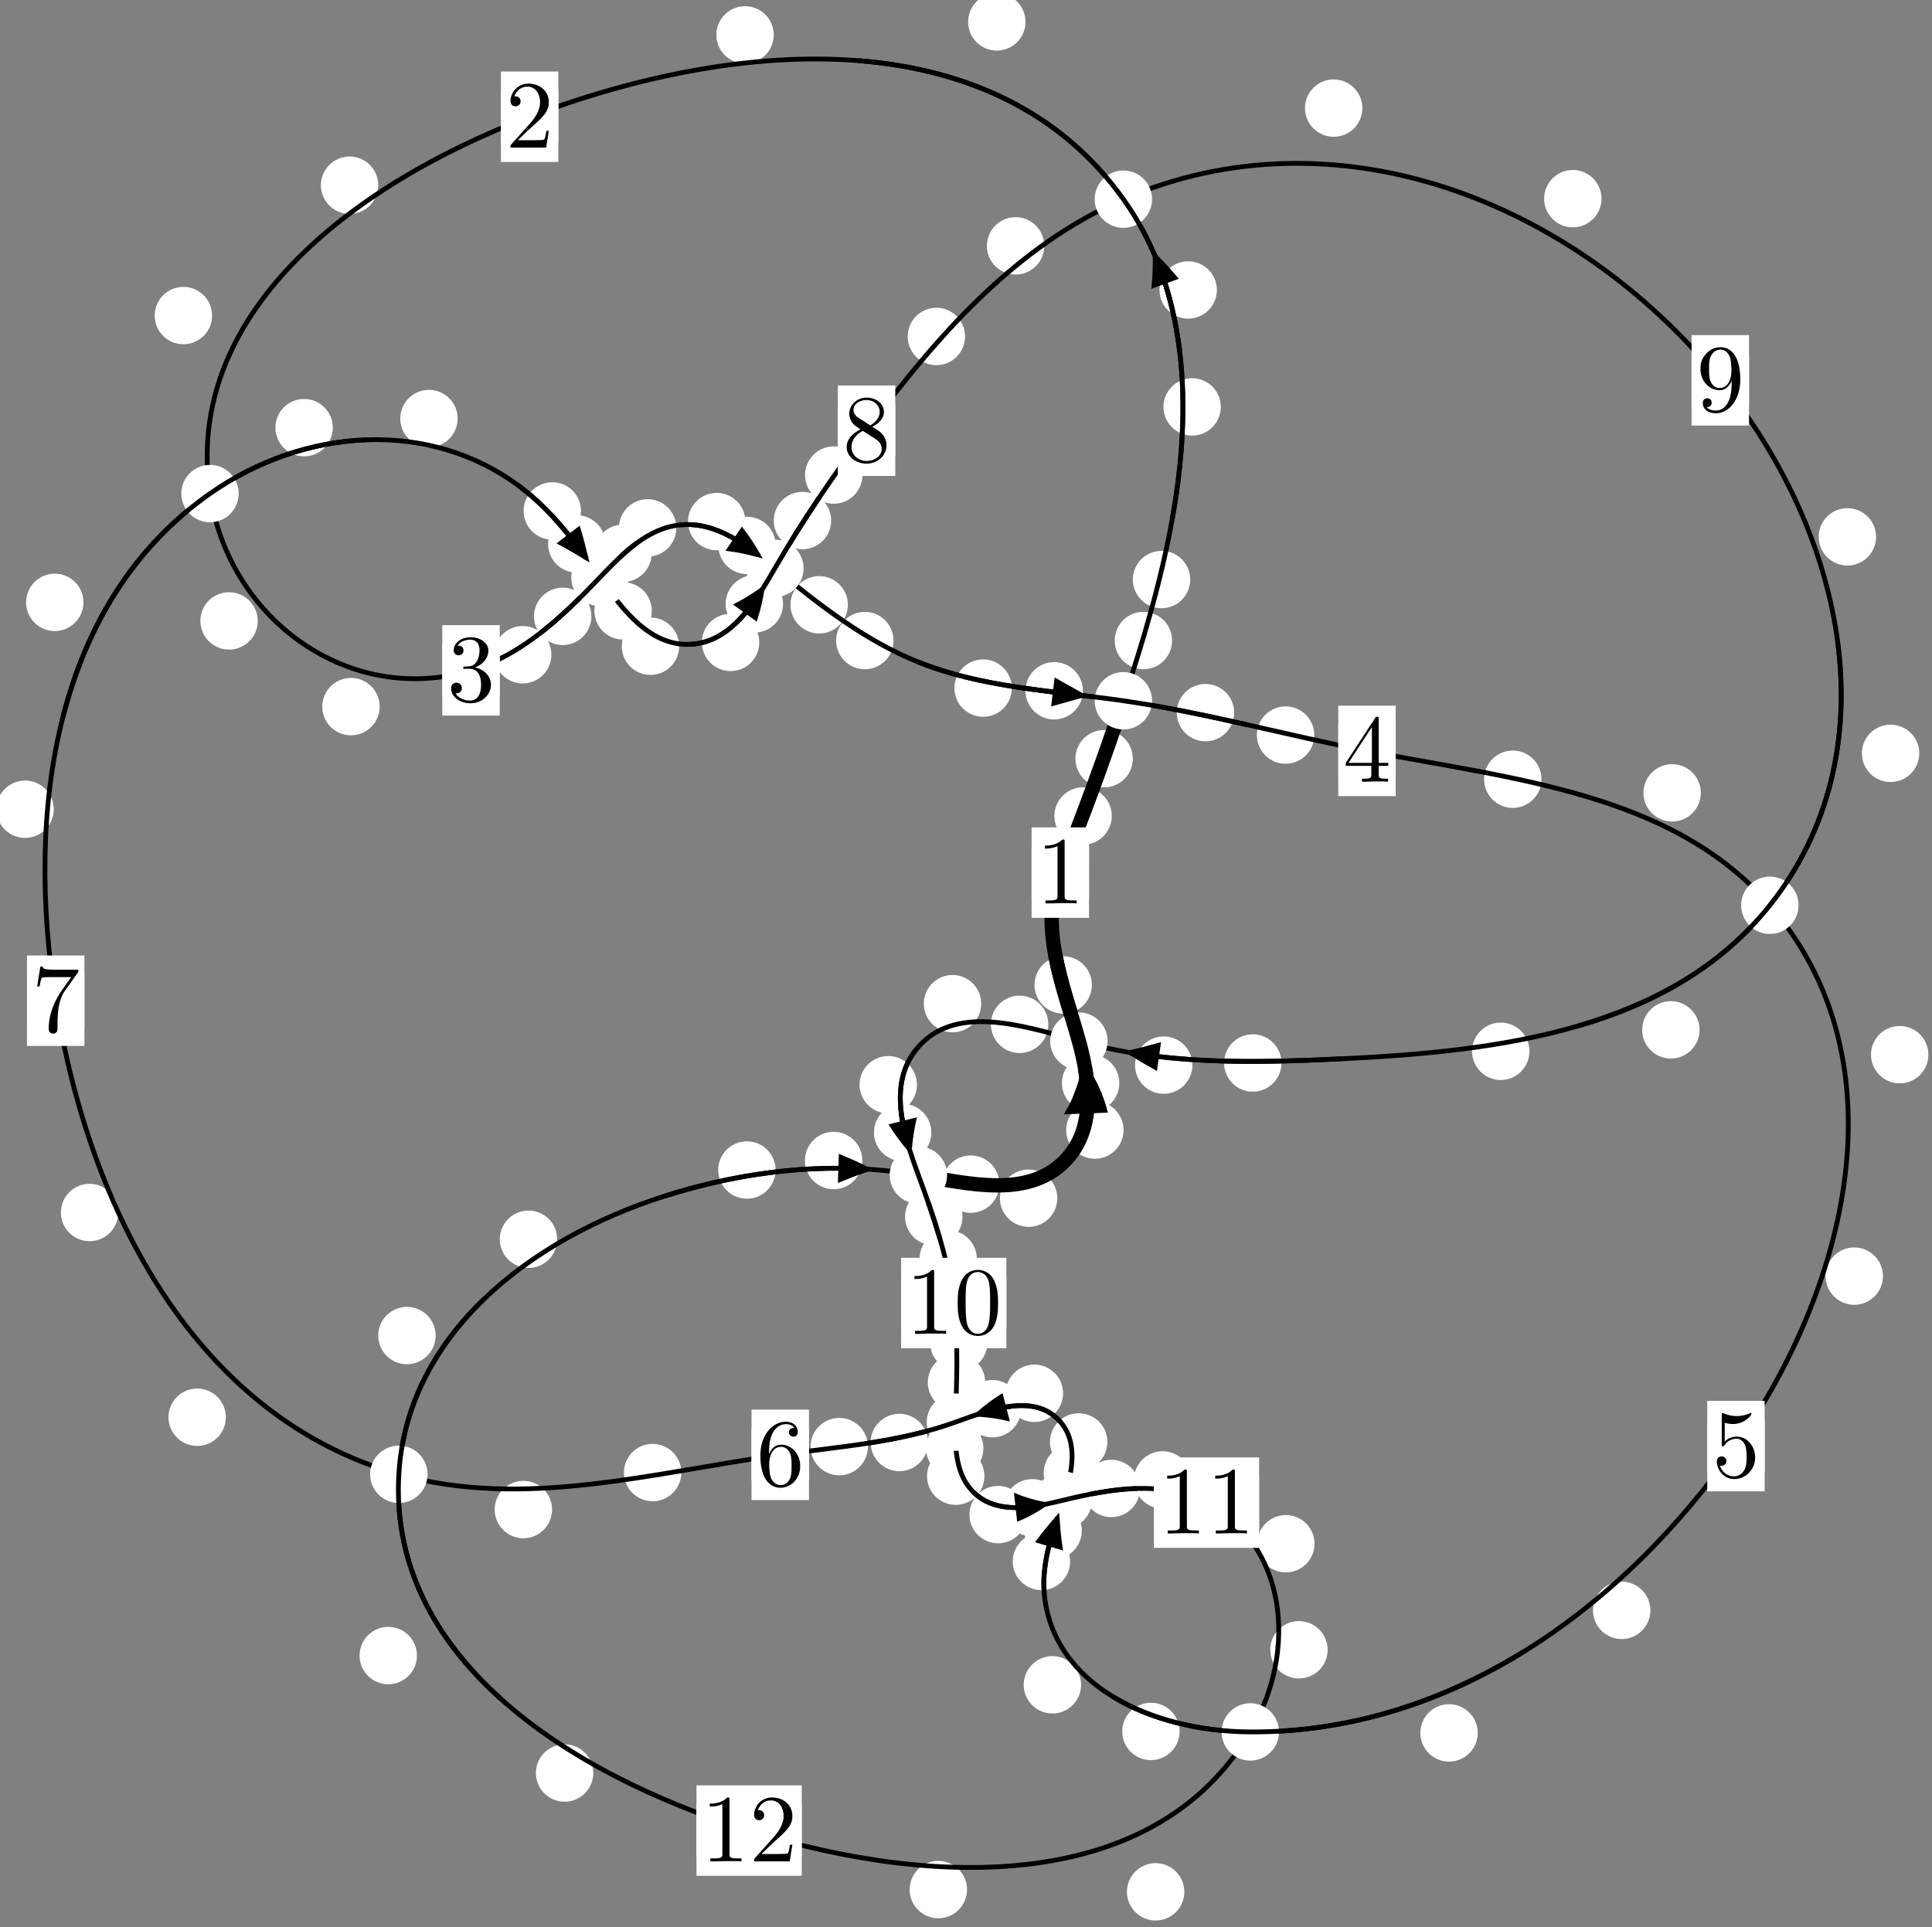 <?xml version="1.0"?>
<!-- Created by MetaPost 1.999 on 2021.07.06:0005 -->
<svg version="1.1" xmlns="http://www.w3.org/2000/svg" xmlns:xlink="http://www.w3.org/1999/xlink" width="201.218" height="200.768" viewBox="0 0 201.218 200.768">
<rect x="0" y="0" width="201.218" height="200.768" fill="#808080" stroke="none"/>
<!-- Original BoundingBox: -117.375412 -127.059372 83.842163 73.708282 -->
  <defs>
    <g transform="scale(0.01,0.01)" id="GLYPHcmr10_48">
      <path style="fill-rule: evenodd;" d="M460 -320C460 -400,455 -480,420 -554C374 -650,292 -666,250 -666C190 -666,117 -640,76 -547C44 -478,39 -400,39 -320C39 -245,43 -155,84 -79C127 2,200 22,249 22C303 22,379 1,423 -94C455 -163,460 -241,460 -320M249 -0C210 -0,151 -25,133 -121C122 -181,122 -273,122 -332C122 -396,122 -462,130 -516C149 -635,224 -644,249 -644C282 -644,348 -626,367 -527C377 -471,377 -395,377 -332C377 -257,377 -189,366 -125C351 -30,294 -0,249 -0"></path>
    </g>
    <g transform="scale(0.01,0.01)" id="GLYPHcmr10_49">
      <path style="fill-rule: evenodd;" d="M294 -640C294 -664,294 -666,271 -666C209 -602,121 -602,89 -602L89 -571C109 -571,168 -571,220 -597L220 -79C220 -43,217 -31,127 -31L95 -31L95 -0L257 -0L130 -3L217 -3L257 -3L297 -3L384 -3L419 -0L419 -31L387 -31C297 -31,294 -42,294 -79"></path>
    </g>
    <g transform="scale(0.01,0.01)" id="GLYPHcmr10_50">
      <path style="fill-rule: evenodd;" d="M127 -77L233 -180C389 -318,449 -372,449 -472C449 -586,359 -666,237 -666C124 -666,50 -574,50 -485C50 -429,100 -429,103 -429C120 -429,155 -441,155 -482C155 -508,137 -534,102 -534C94 -534,92 -534,89 -533C112 -598,166 -635,224 -635C315 -635,358 -554,358 -472C358 -392,308 -313,253 -251L61 -37C50 -26,50 -24,50 -0L421 -0L449 -174L424 -174C419 -144,412 -100,402 -85C395 -77,329 -77,307 -77"></path>
    </g>
    <g transform="scale(0.01,0.01)" id="GLYPHcmr10_51">
      <path style="fill-rule: evenodd;" d="M290 -352C372 -379,430 -449,430 -528C430 -610,342 -666,246 -666C145 -666,69 -606,69 -530C69 -497,91 -478,120 -478C151 -478,171 -500,171 -529C171 -579,124 -579,109 -579C140 -628,206 -641,242 -641C283 -641,338 -619,338 -529C338 -517,336 -459,310 -415C280 -367,246 -364,221 -363C213 -362,189 -360,182 -360C174 -359,167 -358,167 -348C167 -337,174 -337,191 -337L235 -337C317 -337,354 -269,354 -171C354 -35,285 -6,241 -6C198 -6,123 -23,88 -82C123 -77,154 -99,154 -137C154 -173,127 -193,98 -193C74 -193,42 -179,42 -135C42 -44,135 22,244 22C366 22,457 -69,457 -171C457 -253,394 -331,290 -352"></path>
    </g>
    <g transform="scale(0.01,0.01)" id="GLYPHcmr10_52">
      <path style="fill-rule: evenodd;" d="M294 -165L294 -78C294 -42,292 -31,218 -31L197 -31L197 -0L332 -0L238 -3L290 -3L332 -3L374 -3L427 -3L468 -0L468 -31L447 -31C373 -31,371 -42,371 -78L371 -165L471 -165L471 -196L371 -196L371 -651C371 -671,371 -677,355 -677C346 -677,343 -677,335 -665L28 -196L28 -165M300 -196L56 -196L300 -569"></path>
    </g>
    <g transform="scale(0.01,0.01)" id="GLYPHcmr10_53">
      <path style="fill-rule: evenodd;" d="M449 -201C449 -320,367 -420,259 -420C211 -420,168 -404,132 -369L132 -564C152 -558,185 -551,217 -551C340 -551,410 -642,410 -655C410 -661,407 -666,400 -666C399 -666,397 -666,392 -663C372 -654,323 -634,256 -634C216 -634,170 -641,123 -662C115 -665,113 -665,111 -665C101 -665,101 -657,101 -641L101 -345C101 -327,101 -319,115 -319C122 -319,124 -322,128 -328C139 -344,176 -398,257 -398C309 -398,334 -352,342 -334C358 -297,360 -258,360 -208C360 -173,360 -113,336 -71C312 -32,275 -6,229 -6C156 -6,99 -59,82 -118C85 -117,88 -116,99 -116C132 -116,149 -141,149 -165C149 -189,132 -214,99 -214C85 -214,50 -207,50 -161C50 -75,119 22,231 22C347 22,449 -74,449 -201"></path>
    </g>
    <g transform="scale(0.01,0.01)" id="GLYPHcmr10_54">
      <path style="fill-rule: evenodd;" d="M132 -328L132 -352C132 -605,256 -641,307 -641C331 -641,373 -635,395 -601C380 -601,340 -601,340 -556C340 -525,364 -510,386 -510C402 -510,432 -519,432 -558C432 -618,388 -666,305 -666C177 -666,42 -537,42 -316C42 -49,158 22,251 22C362 22,457 -72,457 -204C457 -331,368 -427,257 -427C189 -427,152 -376,132 -328M251 -6C188 -6,158 -66,152 -81C134 -128,134 -208,134 -226C134 -304,166 -404,256 -404C272 -404,318 -404,349 -342C367 -305,367 -254,367 -205C367 -157,367 -107,350 -71C320 -11,274 -6,251 -6"></path>
    </g>
    <g transform="scale(0.01,0.01)" id="GLYPHcmr10_55">
      <path style="fill-rule: evenodd;" d="M476 -609C485 -621,485 -623,485 -644L242 -644C120 -644,118 -657,114 -676L89 -676L56 -470L81 -470C84 -486,93 -549,106 -561C113 -567,191 -567,204 -567L411 -567C400 -551,321 -442,299 -409C209 -274,176 -135,176 -33C176 -23,176 22,222 22C268 22,268 -23,268 -33L268 -84C268 -139,271 -194,279 -248C283 -271,297 -357,341 -419"></path>
    </g>
    <g transform="scale(0.01,0.01)" id="GLYPHcmr10_56">
      <path style="fill-rule: evenodd;" d="M163 -457C117 -487,113 -521,113 -538C113 -599,178 -641,249 -641C322 -641,386 -589,386 -517C386 -460,347 -412,287 -377M309 -362C381 -399,430 -451,430 -517C430 -609,341 -666,250 -666C150 -666,69 -592,69 -499C69 -481,71 -436,113 -389C124 -377,161 -352,186 -335C128 -306,42 -250,42 -151C42 -45,144 22,249 22C362 22,457 -61,457 -168C457 -204,446 -249,408 -291C389 -312,373 -322,309 -362M209 -320L332 -242C360 -223,407 -193,407 -132C407 -58,332 -6,250 -6C164 -6,92 -68,92 -151C92 -209,124 -273,209 -320"></path>
    </g>
    <g transform="scale(0.01,0.01)" id="GLYPHcmr10_57">
      <path style="fill-rule: evenodd;" d="M367 -318L367 -286C367 -52,263 -6,205 -6C188 -6,134 -8,107 -42C151 -42,159 -71,159 -88C159 -119,135 -134,113 -134C97 -134,67 -125,67 -86C67 -19,121 22,206 22C335 22,457 -114,457 -329C457 -598,342 -666,253 -666C198 -666,149 -648,106 -603C65 -558,42 -516,42 -441C42 -316,130 -218,242 -218C303 -218,344 -260,367 -318M243 -241C227 -241,181 -241,150 -304C132 -341,132 -391,132 -440C132 -494,132 -541,153 -578C180 -628,218 -641,253 -641C299 -641,332 -607,349 -562C361 -530,365 -467,365 -421C365 -338,331 -241,243 -241"></path>
    </g>
  </defs>
  <path d="M115.793 85.001C115.793 84.208,115.478 83.448,114.918 82.887C114.357 82.327,113.597 82.012,112.805 82.012C112.012 82.012,111.252 82.327,110.691 82.887C110.131 83.448,109.816 84.208,109.816 85.001C109.816 85.793,110.131 86.554,110.691 87.114C111.252 87.675,112.012 87.99,112.805 87.99C113.597 87.99,114.357 87.675,114.918 87.114C115.478 86.554,115.793 85.793,115.793 85.001Z" style="fill: rgb(100%,100%,100%);stroke: none;"></path>
  <path d="M113.42 90.898C113.42 90.105,113.106 89.345,112.545 88.784C111.985 88.224,111.224 87.909,110.432 87.909C109.639 87.909,108.879 88.224,108.318 88.784C107.758 89.345,107.443 90.105,107.443 90.898C107.443 91.69,107.758 92.451,108.318 93.011C108.879 93.572,109.639 93.887,110.432 93.887C111.224 93.887,111.985 93.572,112.545 93.011C113.106 92.451,113.42 91.69,113.42 90.898Z" style="fill: rgb(100%,100%,100%);stroke: none;"></path>
  <path d="M122.075 66.725C122.075 65.932,121.76 65.172,121.199 64.611C120.639 64.051,119.878 63.736,119.086 63.736C118.293 63.736,117.533 64.051,116.972 64.611C116.412 65.172,116.097 65.932,116.097 66.725C116.097 67.517,116.412 68.278,116.972 68.838C117.533 69.398,118.293 69.713,119.086 69.713C119.878 69.713,120.639 69.398,121.199 68.838C121.76 68.278,122.075 67.517,122.075 66.725Z" style="fill: rgb(100%,100%,100%);stroke: none;"></path>
  <path d="M117.984 79.032C117.984 78.239,117.669 77.479,117.108 76.919C116.548 76.358,115.788 76.043,114.995 76.043C114.202 76.043,113.442 76.358,112.882 76.919C112.321 77.479,112.006 78.239,112.006 79.032C112.006 79.825,112.321 80.585,112.882 81.145C113.442 81.706,114.202 82.021,114.995 82.021C115.788 82.021,116.548 81.706,117.108 81.145C117.669 80.585,117.984 79.825,117.984 79.032Z" style="fill: rgb(100%,100%,100%);stroke: none;"></path>
  <path d="M127.149 42.387C127.149 41.595,126.834 40.834,126.274 40.274C125.713 39.713,124.953 39.399,124.16 39.399C123.368 39.399,122.608 39.713,122.047 40.274C121.487 40.834,121.172 41.595,121.172 42.387C121.172 43.18,121.487 43.94,122.047 44.501C122.608 45.061,123.368 45.376,124.16 45.376C124.953 45.376,125.713 45.061,126.274 44.501C126.834 43.94,127.149 43.18,127.149 42.387Z" style="fill: rgb(100%,100%,100%);stroke: none;"></path>
  <path d="M123.961 60.374C123.961 59.581,123.646 58.821,123.086 58.261C122.525 57.7,121.765 57.385,120.972 57.385C120.18 57.385,119.419 57.7,118.859 58.261C118.298 58.821,117.984 59.581,117.984 60.374C117.984 61.167,118.298 61.927,118.859 62.487C119.419 63.048,120.18 63.363,120.972 63.363C121.765 63.363,122.525 63.048,123.086 62.487C123.646 61.927,123.961 61.167,123.961 60.374Z" style="fill: rgb(100%,100%,100%);stroke: none;"></path>
  <path d="M106.807 2.28C106.807 1.488,106.492 0.728,105.931 0.167C105.371 -0.393,104.611 -0.708,103.818 -0.708C103.025 -0.708,102.265 -0.393,101.705 0.167C101.144 0.728,100.829 1.488,100.829 2.28C100.829 3.073,101.144 3.833,101.705 4.394C102.265 4.954,103.025 5.269,103.818 5.269C104.611 5.269,105.371 4.954,105.931 4.394C106.492 3.833,106.807 3.073,106.807 2.28Z" style="fill: rgb(100%,100%,100%);stroke: none;"></path>
  <path d="M126.738 30.206C126.738 29.413,126.423 28.653,125.863 28.092C125.302 27.532,124.542 27.217,123.749 27.217C122.957 27.217,122.197 27.532,121.636 28.092C121.076 28.653,120.761 29.413,120.761 30.206C120.761 30.998,121.076 31.758,121.636 32.319C122.197 32.879,122.957 33.194,123.749 33.194C124.542 33.194,125.302 32.879,125.863 32.319C126.423 31.758,126.738 30.998,126.738 30.206Z" style="fill: rgb(100%,100%,100%);stroke: none;"></path>
  <path d="M39.396 19.294C39.396 18.501,39.081 17.741,38.52 17.18C37.96 16.62,37.2 16.305,36.407 16.305C35.614 16.305,34.854 16.62,34.294 17.18C33.733 17.741,33.418 18.501,33.418 19.294C33.418 20.086,33.733 20.846,34.294 21.407C34.854 21.967,35.614 22.282,36.407 22.282C37.2 22.282,37.96 21.967,38.52 21.407C39.081 20.846,39.396 20.086,39.396 19.294Z" style="fill: rgb(100%,100%,100%);stroke: none;"></path>
  <path d="M80.585 3.632C80.585 2.839,80.27 2.079,79.71 1.519C79.149 0.958,78.389 0.643,77.596 0.643C76.804 0.643,76.043 0.958,75.483 1.519C74.922 2.079,74.608 2.839,74.608 3.632C74.608 4.425,74.922 5.185,75.483 5.745C76.043 6.306,76.804 6.621,77.596 6.621C78.389 6.621,79.149 6.306,79.71 5.745C80.27 5.185,80.585 4.425,80.585 3.632Z" style="fill: rgb(100%,100%,100%);stroke: none;"></path>
  <path d="M26.844 64.681C26.844 63.888,26.529 63.128,25.968 62.568C25.408 62.007,24.648 61.692,23.855 61.692C23.062 61.692,22.302 62.007,21.742 62.568C21.181 63.128,20.866 63.888,20.866 64.681C20.866 65.474,21.181 66.234,21.742 66.794C22.302 67.355,23.062 67.67,23.855 67.67C24.648 67.67,25.408 67.355,25.968 66.794C26.529 66.234,26.844 65.474,26.844 64.681Z" style="fill: rgb(100%,100%,100%);stroke: none;"></path>
  <path d="M22.088 32.872C22.088 32.08,21.773 31.319,21.213 30.759C20.652 30.198,19.892 29.884,19.1 29.884C18.307 29.884,17.547 30.198,16.986 30.759C16.426 31.319,16.111 32.08,16.111 32.872C16.111 33.665,16.426 34.425,16.986 34.986C17.547 35.546,18.307 35.861,19.1 35.861C19.892 35.861,20.652 35.546,21.213 34.986C21.773 34.425,22.088 33.665,22.088 32.872Z" style="fill: rgb(100%,100%,100%);stroke: none;"></path>
  <path d="M57.427 68.205C57.427 67.412,57.112 66.652,56.552 66.092C55.991 65.531,55.231 65.216,54.438 65.216C53.646 65.216,52.885 65.531,52.325 66.092C51.765 66.652,51.45 67.412,51.45 68.205C51.45 68.998,51.765 69.758,52.325 70.318C52.885 70.879,53.646 71.194,54.438 71.194C55.231 71.194,55.991 70.879,56.552 70.318C57.112 69.758,57.427 68.998,57.427 68.205Z" style="fill: rgb(100%,100%,100%);stroke: none;"></path>
  <path d="M39.542 73.609C39.542 72.816,39.227 72.056,38.667 71.496C38.106 70.935,37.346 70.62,36.553 70.62C35.761 70.62,35 70.935,34.44 71.496C33.879 72.056,33.565 72.816,33.565 73.609C33.565 74.402,33.879 75.162,34.44 75.722C35 76.283,35.761 76.598,36.553 76.598C37.346 76.598,38.106 76.283,38.667 75.722C39.227 75.162,39.542 74.402,39.542 73.609Z" style="fill: rgb(100%,100%,100%);stroke: none;"></path>
  <path d="M67.872 57.637C67.872 56.844,67.557 56.084,66.997 55.523C66.436 54.963,65.676 54.648,64.883 54.648C64.091 54.648,63.331 54.963,62.77 55.523C62.21 56.084,61.895 56.844,61.895 57.637C61.895 58.429,62.21 59.19,62.77 59.75C63.331 60.311,64.091 60.625,64.883 60.625C65.676 60.625,66.436 60.311,66.997 59.75C67.557 59.19,67.872 58.429,67.872 57.637Z" style="fill: rgb(100%,100%,100%);stroke: none;"></path>
  <path d="M61.594 64.206C61.594 63.413,61.279 62.653,60.718 62.092C60.158 61.532,59.398 61.217,58.605 61.217C57.812 61.217,57.052 61.532,56.492 62.092C55.931 62.653,55.616 63.413,55.616 64.206C55.616 64.998,55.931 65.758,56.492 66.319C57.052 66.879,57.812 67.194,58.605 67.194C59.398 67.194,60.158 66.879,60.718 66.319C61.279 65.758,61.594 64.998,61.594 64.206Z" style="fill: rgb(100%,100%,100%);stroke: none;"></path>
  <path d="M77.63 54.333C77.63 53.541,77.315 52.78,76.754 52.22C76.194 51.659,75.434 51.345,74.641 51.345C73.848 51.345,73.088 51.659,72.528 52.22C71.967 52.78,71.652 53.541,71.652 54.333C71.652 55.126,71.967 55.886,72.528 56.447C73.088 57.007,73.848 57.322,74.641 57.322C75.434 57.322,76.194 57.007,76.754 56.447C77.315 55.886,77.63 55.126,77.63 54.333Z" style="fill: rgb(100%,100%,100%);stroke: none;"></path>
  <path d="M70.44 54.99C70.44 54.197,70.125 53.437,69.565 52.877C69.004 52.316,68.244 52.001,67.451 52.001C66.659 52.001,65.899 52.316,65.338 52.877C64.778 53.437,64.463 54.197,64.463 54.99C64.463 55.783,64.778 56.543,65.338 57.103C65.899 57.664,66.659 57.979,67.451 57.979C68.244 57.979,69.004 57.664,69.565 57.103C70.125 56.543,70.44 55.783,70.44 54.99Z" style="fill: rgb(100%,100%,100%);stroke: none;"></path>
  <path d="M88.307 63.002C88.307 62.21,87.992 61.449,87.431 60.889C86.871 60.328,86.111 60.013,85.318 60.013C84.525 60.013,83.765 60.328,83.205 60.889C82.644 61.449,82.329 62.21,82.329 63.002C82.329 63.795,82.644 64.555,83.205 65.116C83.765 65.676,84.525 65.991,85.318 65.991C86.111 65.991,86.871 65.676,87.431 65.116C87.992 64.555,88.307 63.795,88.307 63.002Z" style="fill: rgb(100%,100%,100%);stroke: none;"></path>
  <path d="M80.79 56.815C80.79 56.023,80.475 55.262,79.914 54.702C79.354 54.142,78.594 53.827,77.801 53.827C77.008 53.827,76.248 54.142,75.688 54.702C75.127 55.262,74.812 56.023,74.812 56.815C74.812 57.608,75.127 58.368,75.688 58.929C76.248 59.489,77.008 59.804,77.801 59.804C78.594 59.804,79.354 59.489,79.914 58.929C80.475 58.368,80.79 57.608,80.79 56.815Z" style="fill: rgb(100%,100%,100%);stroke: none;"></path>
  <path d="M105.381 71.68C105.381 70.887,105.066 70.127,104.506 69.567C103.946 69.006,103.185 68.691,102.393 68.691C101.6 68.691,100.84 69.006,100.279 69.567C99.719 70.127,99.404 70.887,99.404 71.68C99.404 72.473,99.719 73.233,100.279 73.793C100.84 74.354,101.6 74.669,102.393 74.669C103.185 74.669,103.946 74.354,104.506 73.793C105.066 73.233,105.381 72.473,105.381 71.68Z" style="fill: rgb(100%,100%,100%);stroke: none;"></path>
  <path d="M93.06 66.729C93.06 65.937,92.745 65.177,92.184 64.616C91.624 64.056,90.864 63.741,90.071 63.741C89.278 63.741,88.518 64.056,87.958 64.616C87.397 65.177,87.082 65.937,87.082 66.729C87.082 67.522,87.397 68.282,87.958 68.843C88.518 69.403,89.278 69.718,90.071 69.718C90.864 69.718,91.624 69.403,92.184 68.843C92.745 68.282,93.06 67.522,93.06 66.729Z" style="fill: rgb(100%,100%,100%);stroke: none;"></path>
  <path d="M128.539 74.236C128.539 73.444,128.224 72.683,127.664 72.123C127.103 71.562,126.343 71.248,125.55 71.248C124.758 71.248,123.998 71.562,123.437 72.123C122.877 72.683,122.562 73.444,122.562 74.236C122.562 75.029,122.877 75.789,123.437 76.35C123.998 76.91,124.758 77.225,125.55 77.225C126.343 77.225,127.103 76.91,127.664 76.35C128.224 75.789,128.539 75.029,128.539 74.236Z" style="fill: rgb(100%,100%,100%);stroke: none;"></path>
  <path d="M112.783 71.958C112.783 71.165,112.468 70.405,111.907 69.845C111.347 69.284,110.587 68.969,109.794 68.969C109.001 68.969,108.241 69.284,107.681 69.845C107.12 70.405,106.805 71.165,106.805 71.958C106.805 72.751,107.12 73.511,107.681 74.071C108.241 74.632,109.001 74.947,109.794 74.947C110.587 74.947,111.347 74.632,111.907 74.071C112.468 73.511,112.783 72.751,112.783 71.958Z" style="fill: rgb(100%,100%,100%);stroke: none;"></path>
  <path d="M160.546 81.17C160.546 80.378,160.231 79.618,159.67 79.057C159.11 78.497,158.349 78.182,157.557 78.182C156.764 78.182,156.004 78.497,155.443 79.057C154.883 79.618,154.568 80.378,154.568 81.17C154.568 81.963,154.883 82.723,155.443 83.284C156.004 83.844,156.764 84.159,157.557 84.159C158.349 84.159,159.11 83.844,159.67 83.284C160.231 82.723,160.546 81.963,160.546 81.17Z" style="fill: rgb(100%,100%,100%);stroke: none;"></path>
  <path d="M136.882 76.573C136.882 75.78,136.567 75.02,136.006 74.459C135.446 73.899,134.686 73.584,133.893 73.584C133.1 73.584,132.34 73.899,131.78 74.459C131.219 75.02,130.904 75.78,130.904 76.573C130.904 77.365,131.219 78.126,131.78 78.686C132.34 79.246,133.1 79.561,133.893 79.561C134.686 79.561,135.446 79.246,136.006 78.686C136.567 78.126,136.882 77.365,136.882 76.573Z" style="fill: rgb(100%,100%,100%);stroke: none;"></path>
  <path d="M200.842 109.865C200.842 109.072,200.527 108.312,199.967 107.751C199.406 107.191,198.646 106.876,197.853 106.876C197.061 106.876,196.301 107.191,195.74 107.751C195.18 108.312,194.865 109.072,194.865 109.865C194.865 110.657,195.18 111.417,195.74 111.978C196.301 112.538,197.061 112.853,197.853 112.853C198.646 112.853,199.406 112.538,199.967 111.978C200.527 111.417,200.842 110.657,200.842 109.865Z" style="fill: rgb(100%,100%,100%);stroke: none;"></path>
  <path d="M177.142 82.593C177.142 81.8,176.827 81.04,176.267 80.479C175.706 79.919,174.946 79.604,174.153 79.604C173.361 79.604,172.601 79.919,172.04 80.479C171.48 81.04,171.165 81.8,171.165 82.593C171.165 83.385,171.48 84.146,172.04 84.706C172.601 85.267,173.361 85.581,174.153 85.581C174.946 85.581,175.706 85.267,176.267 84.706C176.827 84.146,177.142 83.385,177.142 82.593Z" style="fill: rgb(100%,100%,100%);stroke: none;"></path>
  <path d="M171.888 167.75C171.888 166.957,171.573 166.197,171.012 165.637C170.452 165.076,169.692 164.761,168.899 164.761C168.106 164.761,167.346 165.076,166.786 165.637C166.225 166.197,165.91 166.957,165.91 167.75C165.91 168.543,166.225 169.303,166.786 169.863C167.346 170.424,168.106 170.739,168.899 170.739C169.692 170.739,170.452 170.424,171.012 169.863C171.573 169.303,171.888 168.543,171.888 167.75Z" style="fill: rgb(100%,100%,100%);stroke: none;"></path>
  <path d="M196.109 132.934C196.109 132.141,195.794 131.381,195.233 130.821C194.673 130.26,193.913 129.945,193.12 129.945C192.327 129.945,191.567 130.26,191.007 130.821C190.446 131.381,190.131 132.141,190.131 132.934C190.131 133.727,190.446 134.487,191.007 135.047C191.567 135.608,192.327 135.923,193.12 135.923C193.913 135.923,194.673 135.608,195.233 135.047C195.794 134.487,196.109 133.727,196.109 132.934Z" style="fill: rgb(100%,100%,100%);stroke: none;"></path>
  <path d="M122.857 180.363C122.857 179.571,122.542 178.81,121.981 178.25C121.421 177.69,120.661 177.375,119.868 177.375C119.075 177.375,118.315 177.69,117.755 178.25C117.194 178.81,116.879 179.571,116.879 180.363C116.879 181.156,117.194 181.916,117.755 182.477C118.315 183.037,119.075 183.352,119.868 183.352C120.661 183.352,121.421 183.037,121.981 182.477C122.542 181.916,122.857 181.156,122.857 180.363Z" style="fill: rgb(100%,100%,100%);stroke: none;"></path>
  <path d="M153.906 180.517C153.906 179.724,153.592 178.964,153.031 178.403C152.471 177.843,151.71 177.528,150.918 177.528C150.125 177.528,149.365 177.843,148.804 178.403C148.244 178.964,147.929 179.724,147.929 180.517C147.929 181.309,148.244 182.07,148.804 182.63C149.365 183.191,150.125 183.505,150.918 183.505C151.71 183.505,152.471 183.191,153.031 182.63C153.592 182.07,153.906 181.309,153.906 180.517Z" style="fill: rgb(100%,100%,100%);stroke: none;"></path>
  <path d="M111.454 162.655C111.454 161.862,111.139 161.102,110.578 160.542C110.018 159.981,109.258 159.666,108.465 159.666C107.672 159.666,106.912 159.981,106.352 160.542C105.791 161.102,105.476 161.862,105.476 162.655C105.476 163.448,105.791 164.208,106.352 164.768C106.912 165.329,107.672 165.644,108.465 165.644C109.258 165.644,110.018 165.329,110.578 164.768C111.139 164.208,111.454 163.448,111.454 162.655Z" style="fill: rgb(100%,100%,100%);stroke: none;"></path>
  <path d="M112.596 175.508C112.596 174.715,112.281 173.955,111.72 173.394C111.16 172.834,110.4 172.519,109.607 172.519C108.814 172.519,108.054 172.834,107.494 173.394C106.933 173.955,106.618 174.715,106.618 175.508C106.618 176.3,106.933 177.06,107.494 177.621C108.054 178.181,108.814 178.496,109.607 178.496C110.4 178.496,111.16 178.181,111.72 177.621C112.281 177.06,112.596 176.3,112.596 175.508Z" style="fill: rgb(100%,100%,100%);stroke: none;"></path>
  <path d="M114.679 153.424C114.679 152.632,114.364 151.871,113.804 151.311C113.244 150.751,112.483 150.436,111.691 150.436C110.898 150.436,110.138 150.751,109.577 151.311C109.017 151.871,108.702 152.632,108.702 153.424C108.702 154.217,109.017 154.977,109.577 155.538C110.138 156.098,110.898 156.413,111.691 156.413C112.483 156.413,113.244 156.098,113.804 155.538C114.364 154.977,114.679 154.217,114.679 153.424Z" style="fill: rgb(100%,100%,100%);stroke: none;"></path>
  <path d="M112.671 159.446C112.671 158.654,112.356 157.894,111.796 157.333C111.235 156.773,110.475 156.458,109.682 156.458C108.89 156.458,108.129 156.773,107.569 157.333C107.008 157.894,106.694 158.654,106.694 159.446C106.694 160.239,107.008 160.999,107.569 161.56C108.129 162.12,108.89 162.435,109.682 162.435C110.475 162.435,111.235 162.12,111.796 161.56C112.356 160.999,112.671 160.239,112.671 159.446Z" style="fill: rgb(100%,100%,100%);stroke: none;"></path>
  <path d="M110.719 145.138C110.719 144.345,110.404 143.585,109.843 143.025C109.283 142.464,108.523 142.149,107.73 142.149C106.937 142.149,106.177 142.464,105.617 143.025C105.056 143.585,104.741 144.345,104.741 145.138C104.741 145.931,105.056 146.691,105.617 147.251C106.177 147.812,106.937 148.127,107.73 148.127C108.523 148.127,109.283 147.812,109.843 147.251C110.404 146.691,110.719 145.931,110.719 145.138Z" style="fill: rgb(100%,100%,100%);stroke: none;"></path>
  <path d="M115.334 150.206C115.334 149.413,115.019 148.653,114.459 148.092C113.898 147.532,113.138 147.217,112.345 147.217C111.553 147.217,110.792 147.532,110.232 148.092C109.672 148.653,109.357 149.413,109.357 150.206C109.357 150.999,109.672 151.759,110.232 152.319C110.792 152.88,111.553 153.195,112.345 153.195C113.138 153.195,113.898 152.88,114.459 152.319C115.019 151.759,115.334 150.999,115.334 150.206Z" style="fill: rgb(100%,100%,100%);stroke: none;"></path>
  <path d="M96.656 150.265C96.656 149.472,96.341 148.712,95.78 148.152C95.22 147.591,94.46 147.276,93.667 147.276C92.874 147.276,92.114 147.591,91.554 148.152C90.993 148.712,90.678 149.472,90.678 150.265C90.678 151.058,90.993 151.818,91.554 152.378C92.114 152.939,92.874 153.254,93.667 153.254C94.46 153.254,95.22 152.939,95.78 152.378C96.341 151.818,96.656 151.058,96.656 150.265Z" style="fill: rgb(100%,100%,100%);stroke: none;"></path>
  <path d="M106.351 146.744C106.351 145.951,106.036 145.191,105.476 144.63C104.915 144.07,104.155 143.755,103.362 143.755C102.57 143.755,101.81 144.07,101.249 144.63C100.689 145.191,100.374 145.951,100.374 146.744C100.374 147.536,100.689 148.296,101.249 148.857C101.81 149.417,102.57 149.732,103.362 149.732C104.155 149.732,104.915 149.417,105.476 148.857C106.036 148.296,106.351 147.536,106.351 146.744Z" style="fill: rgb(100%,100%,100%);stroke: none;"></path>
  <path d="M70.96 153.397C70.96 152.604,70.645 151.844,70.084 151.284C69.524 150.723,68.763 150.408,67.971 150.408C67.178 150.408,66.418 150.723,65.857 151.284C65.297 151.844,64.982 152.604,64.982 153.397C64.982 154.19,65.297 154.95,65.857 155.51C66.418 156.071,67.178 156.386,67.971 156.386C68.763 156.386,69.524 156.071,70.084 155.51C70.645 154.95,70.96 154.19,70.96 153.397Z" style="fill: rgb(100%,100%,100%);stroke: none;"></path>
  <path d="M90.397 150.694C90.397 149.902,90.082 149.141,89.521 148.581C88.961 148.02,88.201 147.706,87.408 147.706C86.615 147.706,85.855 148.02,85.295 148.581C84.734 149.141,84.419 149.902,84.419 150.694C84.419 151.487,84.734 152.247,85.295 152.808C85.855 153.368,86.615 153.683,87.408 153.683C88.201 153.683,88.961 153.368,89.521 152.808C90.082 152.247,90.397 151.487,90.397 150.694Z" style="fill: rgb(100%,100%,100%);stroke: none;"></path>
  <path d="M23.524 147.633C23.524 146.84,23.209 146.08,22.648 145.52C22.088 144.959,21.328 144.644,20.535 144.644C19.742 144.644,18.982 144.959,18.422 145.52C17.861 146.08,17.546 146.84,17.546 147.633C17.546 148.426,17.861 149.186,18.422 149.746C18.982 150.307,19.742 150.622,20.535 150.622C21.328 150.622,22.088 150.307,22.648 149.746C23.209 149.186,23.524 148.426,23.524 147.633Z" style="fill: rgb(100%,100%,100%);stroke: none;"></path>
  <path d="M57.497 157.249C57.497 156.456,57.182 155.696,56.622 155.136C56.061 154.575,55.301 154.26,54.509 154.26C53.716 154.26,52.956 154.575,52.395 155.136C51.835 155.696,51.52 156.456,51.52 157.249C51.52 158.042,51.835 158.802,52.395 159.362C52.956 159.923,53.716 160.238,54.509 160.238C55.301 160.238,56.061 159.923,56.622 159.362C57.182 158.802,57.497 158.042,57.497 157.249Z" style="fill: rgb(100%,100%,100%);stroke: none;"></path>
  <path d="M5.602 84.298C5.602 83.505,5.287 82.745,4.727 82.184C4.166 81.624,3.406 81.309,2.613 81.309C1.821 81.309,1.06 81.624,0.5 82.184C-0.06 82.745,-0.375 83.505,-0.375 84.298C-0.375 85.09,-0.06 85.851,0.5 86.411C1.06 86.972,1.821 87.287,2.613 87.287C3.406 87.287,4.166 86.972,4.727 86.411C5.287 85.851,5.602 85.09,5.602 84.298Z" style="fill: rgb(100%,100%,100%);stroke: none;"></path>
  <path d="M12.319 126.306C12.319 125.513,12.004 124.753,11.443 124.193C10.883 123.632,10.123 123.317,9.33 123.317C8.537 123.317,7.777 123.632,7.217 124.193C6.656 124.753,6.341 125.513,6.341 126.306C6.341 127.099,6.656 127.859,7.217 128.419C7.777 128.98,8.537 129.295,9.33 129.295C10.123 129.295,10.883 128.98,11.443 128.419C12.004 127.859,12.319 127.099,12.319 126.306Z" style="fill: rgb(100%,100%,100%);stroke: none;"></path>
  <path d="M34.662 44.548C34.662 43.756,34.347 42.996,33.787 42.435C33.226 41.875,32.466 41.56,31.673 41.56C30.881 41.56,30.121 41.875,29.56 42.435C29 42.996,28.685 43.756,28.685 44.548C28.685 45.341,29 46.101,29.56 46.662C30.121 47.222,30.881 47.537,31.673 47.537C32.466 47.537,33.226 47.222,33.787 46.662C34.347 46.101,34.662 45.341,34.662 44.548Z" style="fill: rgb(100%,100%,100%);stroke: none;"></path>
  <path d="M8.693 62.748C8.693 61.955,8.378 61.195,7.818 60.634C7.257 60.074,6.497 59.759,5.704 59.759C4.912 59.759,4.151 60.074,3.591 60.634C3.031 61.195,2.716 61.955,2.716 62.748C2.716 63.54,3.031 64.301,3.591 64.861C4.151 65.422,4.912 65.737,5.704 65.737C6.497 65.737,7.257 65.422,7.818 64.861C8.378 64.301,8.693 63.54,8.693 62.748Z" style="fill: rgb(100%,100%,100%);stroke: none;"></path>
  <path d="M60.509 53.225C60.509 52.432,60.194 51.672,59.634 51.111C59.073 50.551,58.313 50.236,57.521 50.236C56.728 50.236,55.968 50.551,55.407 51.111C54.847 51.672,54.532 52.432,54.532 53.225C54.532 54.017,54.847 54.778,55.407 55.338C55.968 55.899,56.728 56.214,57.521 56.214C58.313 56.214,59.073 55.899,59.634 55.338C60.194 54.778,60.509 54.017,60.509 53.225Z" style="fill: rgb(100%,100%,100%);stroke: none;"></path>
  <path d="M47.665 43.6C47.665 42.807,47.35 42.047,46.789 41.487C46.229 40.926,45.469 40.611,44.676 40.611C43.883 40.611,43.123 40.926,42.563 41.487C42.002 42.047,41.687 42.807,41.687 43.6C41.687 44.393,42.002 45.153,42.563 45.713C43.123 46.274,43.883 46.589,44.676 46.589C45.469 46.589,46.229 46.274,46.789 45.713C47.35 45.153,47.665 44.393,47.665 43.6Z" style="fill: rgb(100%,100%,100%);stroke: none;"></path>
  <path d="M67.885 63.633C67.885 62.841,67.57 62.08,67.009 61.52C66.449 60.96,65.689 60.645,64.896 60.645C64.103 60.645,63.343 60.96,62.783 61.52C62.222 62.08,61.907 62.841,61.907 63.633C61.907 64.426,62.222 65.186,62.783 65.747C63.343 66.307,64.103 66.622,64.896 66.622C65.689 66.622,66.449 66.307,67.009 65.747C67.57 65.186,67.885 64.426,67.885 63.633Z" style="fill: rgb(100%,100%,100%);stroke: none;"></path>
  <path d="M63.062 56.664C63.062 55.871,62.747 55.111,62.187 54.551C61.626 53.99,60.866 53.675,60.073 53.675C59.281 53.675,58.521 53.99,57.96 54.551C57.4 55.111,57.085 55.871,57.085 56.664C57.085 57.457,57.4 58.217,57.96 58.777C58.521 59.338,59.281 59.653,60.073 59.653C60.866 59.653,61.626 59.338,62.187 58.777C62.747 58.217,63.062 57.457,63.062 56.664Z" style="fill: rgb(100%,100%,100%);stroke: none;"></path>
  <path d="M79.077 66.919C79.077 66.127,78.762 65.367,78.202 64.806C77.641 64.246,76.881 63.931,76.089 63.931C75.296 63.931,74.536 64.246,73.975 64.806C73.415 65.367,73.1 66.127,73.1 66.919C73.1 67.712,73.415 68.472,73.975 69.033C74.536 69.593,75.296 69.908,76.089 69.908C76.881 69.908,77.641 69.593,78.202 69.033C78.762 68.472,79.077 67.712,79.077 66.919Z" style="fill: rgb(100%,100%,100%);stroke: none;"></path>
  <path d="M70.736 67.316C70.736 66.524,70.421 65.764,69.86 65.203C69.3 64.643,68.54 64.328,67.747 64.328C66.954 64.328,66.194 64.643,65.633 65.203C65.073 65.764,64.758 66.524,64.758 67.316C64.758 68.109,65.073 68.869,65.633 69.43C66.194 69.99,66.954 70.305,67.747 70.305C68.54 70.305,69.3 69.99,69.86 69.43C70.421 68.869,70.736 68.109,70.736 67.316Z" style="fill: rgb(100%,100%,100%);stroke: none;"></path>
  <path d="M86.565 54.227C86.565 53.435,86.25 52.674,85.69 52.114C85.129 51.554,84.369 51.239,83.577 51.239C82.784 51.239,82.024 51.554,81.463 52.114C80.903 52.674,80.588 53.435,80.588 54.227C80.588 55.02,80.903 55.78,81.463 56.341C82.024 56.901,82.784 57.216,83.577 57.216C84.369 57.216,85.129 56.901,85.69 56.341C86.25 55.78,86.565 55.02,86.565 54.227Z" style="fill: rgb(100%,100%,100%);stroke: none;"></path>
  <path d="M81.554 62.909C81.554 62.117,81.239 61.356,80.679 60.796C80.118 60.235,79.358 59.92,78.565 59.92C77.773 59.92,77.012 60.235,76.452 60.796C75.891 61.356,75.577 62.117,75.577 62.909C75.577 63.702,75.891 64.462,76.452 65.023C77.012 65.583,77.773 65.898,78.565 65.898C79.358 65.898,80.118 65.583,80.679 65.023C81.239 64.462,81.554 63.702,81.554 62.909Z" style="fill: rgb(100%,100%,100%);stroke: none;"></path>
  <path d="M100.513 35.05C100.513 34.257,100.198 33.497,99.637 32.937C99.077 32.376,98.317 32.061,97.524 32.061C96.731 32.061,95.971 32.376,95.411 32.937C94.85 33.497,94.535 34.257,94.535 35.05C94.535 35.843,94.85 36.603,95.411 37.163C95.971 37.724,96.731 38.039,97.524 38.039C98.317 38.039,99.077 37.724,99.637 37.163C100.198 36.603,100.513 35.843,100.513 35.05Z" style="fill: rgb(100%,100%,100%);stroke: none;"></path>
  <path d="M89.822 49.486C89.822 48.694,89.507 47.934,88.947 47.373C88.386 46.813,87.626 46.498,86.833 46.498C86.041 46.498,85.28 46.813,84.72 47.373C84.16 47.934,83.845 48.694,83.845 49.486C83.845 50.279,84.16 51.039,84.72 51.6C85.28 52.16,86.041 52.475,86.833 52.475C87.626 52.475,88.386 52.16,88.947 51.6C89.507 51.039,89.822 50.279,89.822 49.486Z" style="fill: rgb(100%,100%,100%);stroke: none;"></path>
  <path d="M141.891 11.262C141.891 10.47,141.576 9.709,141.015 9.149C140.455 8.589,139.695 8.274,138.902 8.274C138.109 8.274,137.349 8.589,136.789 9.149C136.228 9.709,135.913 10.47,135.913 11.262C135.913 12.055,136.228 12.815,136.789 13.376C137.349 13.936,138.109 14.251,138.902 14.251C139.695 14.251,140.455 13.936,141.015 13.376C141.576 12.815,141.891 12.055,141.891 11.262Z" style="fill: rgb(100%,100%,100%);stroke: none;"></path>
  <path d="M108.762 25.612C108.762 24.819,108.447 24.059,107.887 23.499C107.326 22.938,106.566 22.623,105.773 22.623C104.981 22.623,104.221 22.938,103.66 23.499C103.1 24.059,102.785 24.819,102.785 25.612C102.785 26.405,103.1 27.165,103.66 27.725C104.221 28.286,104.981 28.601,105.773 28.601C106.566 28.601,107.326 28.286,107.887 27.725C108.447 27.165,108.762 26.405,108.762 25.612Z" style="fill: rgb(100%,100%,100%);stroke: none;"></path>
  <path d="M195.394 55.924C195.394 55.131,195.079 54.371,194.518 53.811C193.958 53.25,193.198 52.935,192.405 52.935C191.612 52.935,190.852 53.25,190.292 53.811C189.731 54.371,189.416 55.131,189.416 55.924C189.416 56.717,189.731 57.477,190.292 58.037C190.852 58.598,191.612 58.913,192.405 58.913C193.198 58.913,193.958 58.598,194.518 58.037C195.079 57.477,195.394 56.717,195.394 55.924Z" style="fill: rgb(100%,100%,100%);stroke: none;"></path>
  <path d="M166.798 20.694C166.798 19.902,166.483 19.142,165.922 18.581C165.362 18.021,164.602 17.706,163.809 17.706C163.016 17.706,162.256 18.021,161.696 18.581C161.135 19.142,160.82 19.902,160.82 20.694C160.82 21.487,161.135 22.247,161.696 22.808C162.256 23.368,163.016 23.683,163.809 23.683C164.602 23.683,165.362 23.368,165.922 22.808C166.483 22.247,166.798 21.487,166.798 20.694Z" style="fill: rgb(100%,100%,100%);stroke: none;"></path>
  <path d="M177.009 107.281C177.009 106.488,176.694 105.728,176.133 105.167C175.573 104.607,174.813 104.292,174.02 104.292C173.227 104.292,172.467 104.607,171.907 105.167C171.346 105.728,171.031 106.488,171.031 107.281C171.031 108.073,171.346 108.833,171.907 109.394C172.467 109.954,173.227 110.269,174.02 110.269C174.813 110.269,175.573 109.954,176.133 109.394C176.694 108.833,177.009 108.073,177.009 107.281Z" style="fill: rgb(100%,100%,100%);stroke: none;"></path>
  <path d="M199.893 78.474C199.893 77.682,199.578 76.921,199.017 76.361C198.457 75.801,197.697 75.486,196.904 75.486C196.111 75.486,195.351 75.801,194.791 76.361C194.23 76.921,193.915 77.682,193.915 78.474C193.915 79.267,194.23 80.027,194.791 80.588C195.351 81.148,196.111 81.463,196.904 81.463C197.697 81.463,198.457 81.148,199.017 80.588C199.578 80.027,199.893 79.267,199.893 78.474Z" style="fill: rgb(100%,100%,100%);stroke: none;"></path>
  <path d="M133.466 110.732C133.466 109.939,133.151 109.179,132.59 108.619C132.03 108.058,131.27 107.743,130.477 107.743C129.684 107.743,128.924 108.058,128.364 108.619C127.803 109.179,127.488 109.939,127.488 110.732C127.488 111.525,127.803 112.285,128.364 112.845C128.924 113.406,129.684 113.721,130.477 113.721C131.27 113.721,132.03 113.406,132.59 112.845C133.151 112.285,133.466 111.525,133.466 110.732Z" style="fill: rgb(100%,100%,100%);stroke: none;"></path>
  <path d="M159.292 109.512C159.292 108.719,158.977 107.959,158.417 107.399C157.856 106.838,157.096 106.523,156.303 106.523C155.511 106.523,154.75 106.838,154.19 107.399C153.629 107.959,153.314 108.719,153.314 109.512C153.314 110.305,153.629 111.065,154.19 111.625C154.75 112.186,155.511 112.501,156.303 112.501C157.096 112.501,157.856 112.186,158.417 111.625C158.977 111.065,159.292 110.305,159.292 109.512Z" style="fill: rgb(100%,100%,100%);stroke: none;"></path>
  <path d="M109.181 106.704C109.181 105.911,108.866 105.151,108.305 104.591C107.745 104.03,106.985 103.715,106.192 103.715C105.399 103.715,104.639 104.03,104.079 104.591C103.518 105.151,103.203 105.911,103.203 106.704C103.203 107.497,103.518 108.257,104.079 108.817C104.639 109.378,105.399 109.693,106.192 109.693C106.985 109.693,107.745 109.378,108.305 108.817C108.866 108.257,109.181 107.497,109.181 106.704Z" style="fill: rgb(100%,100%,100%);stroke: none;"></path>
  <path d="M124.19 110.953C124.19 110.161,123.875 109.4,123.314 108.84C122.754 108.28,121.994 107.965,121.201 107.965C120.408 107.965,119.648 108.28,119.088 108.84C118.527 109.4,118.212 110.161,118.212 110.953C118.212 111.746,118.527 112.506,119.088 113.067C119.648 113.627,120.408 113.942,121.201 113.942C121.994 113.942,122.754 113.627,123.314 113.067C123.875 112.506,124.19 111.746,124.19 110.953Z" style="fill: rgb(100%,100%,100%);stroke: none;"></path>
  <path d="M95.501 112.994C95.501 112.202,95.186 111.441,94.625 110.881C94.065 110.32,93.305 110.005,92.512 110.005C91.719 110.005,90.959 110.32,90.399 110.881C89.838 111.441,89.523 112.202,89.523 112.994C89.523 113.787,89.838 114.547,90.399 115.108C90.959 115.668,91.719 115.983,92.512 115.983C93.305 115.983,94.065 115.668,94.625 115.108C95.186 114.547,95.501 113.787,95.501 112.994Z" style="fill: rgb(100%,100%,100%);stroke: none;"></path>
  <path d="M102.193 104.552C102.193 103.759,101.878 102.999,101.318 102.438C100.757 101.878,99.997 101.563,99.205 101.563C98.412 101.563,97.652 101.878,97.091 102.438C96.531 102.999,96.216 103.759,96.216 104.552C96.216 105.344,96.531 106.105,97.091 106.665C97.652 107.226,98.412 107.54,99.205 107.54C99.997 107.54,100.757 107.226,101.318 106.665C101.878 106.105,102.193 105.344,102.193 104.552Z" style="fill: rgb(100%,100%,100%);stroke: none;"></path>
  <path d="M100.24 126.748C100.24 125.955,99.925 125.195,99.365 124.634C98.804 124.074,98.044 123.759,97.251 123.759C96.459 123.759,95.699 124.074,95.138 124.634C94.578 125.195,94.263 125.955,94.263 126.748C94.263 127.54,94.578 128.301,95.138 128.861C95.699 129.422,96.459 129.736,97.251 129.736C98.044 129.736,98.804 129.422,99.365 128.861C99.925 128.301,100.24 127.54,100.24 126.748Z" style="fill: rgb(100%,100%,100%);stroke: none;"></path>
  <path d="M97 117.973C97 117.18,96.685 116.42,96.125 115.859C95.564 115.299,94.804 114.984,94.011 114.984C93.219 114.984,92.459 115.299,91.898 115.859C91.338 116.42,91.023 117.18,91.023 117.973C91.023 118.765,91.338 119.526,91.898 120.086C92.459 120.646,93.219 120.961,94.011 120.961C94.804 120.961,95.564 120.646,96.125 120.086C96.685 119.526,97 118.765,97 117.973Z" style="fill: rgb(100%,100%,100%);stroke: none;"></path>
  <path d="M102.842 139.847C102.842 139.054,102.527 138.294,101.966 137.734C101.406 137.173,100.646 136.858,99.853 136.858C99.06 136.858,98.3 137.173,97.74 137.734C97.179 138.294,96.864 139.054,96.864 139.847C96.864 140.64,97.179 141.4,97.74 141.96C98.3 142.521,99.06 142.836,99.853 142.836C100.646 142.836,101.406 142.521,101.966 141.96C102.527 141.4,102.842 140.64,102.842 139.847Z" style="fill: rgb(100%,100%,100%);stroke: none;"></path>
  <path d="M101.741 131.146C101.741 130.353,101.426 129.593,100.865 129.033C100.305 128.472,99.545 128.157,98.752 128.157C97.959 128.157,97.199 128.472,96.639 129.033C96.078 129.593,95.763 130.353,95.763 131.146C95.763 131.939,96.078 132.699,96.639 133.26C97.199 133.82,97.959 134.135,98.752 134.135C99.545 134.135,100.305 133.82,100.865 133.26C101.426 132.699,101.741 131.939,101.741 131.146Z" style="fill: rgb(100%,100%,100%);stroke: none;"></path>
  <path d="M102.422 150.858C102.422 150.066,102.108 149.306,101.547 148.745C100.987 148.185,100.226 147.87,99.434 147.87C98.641 147.87,97.881 148.185,97.32 148.745C96.76 149.306,96.445 150.066,96.445 150.858C96.445 151.651,96.76 152.411,97.32 152.972C97.881 153.532,98.641 153.847,99.434 153.847C100.226 153.847,100.987 153.532,101.547 152.972C102.108 152.411,102.422 151.651,102.422 150.858Z" style="fill: rgb(100%,100%,100%);stroke: none;"></path>
  <path d="M102.607 144.002C102.607 143.21,102.292 142.45,101.732 141.889C101.171 141.329,100.411 141.014,99.619 141.014C98.826 141.014,98.066 141.329,97.505 141.889C96.945 142.45,96.63 143.21,96.63 144.002C96.63 144.795,96.945 145.555,97.505 146.116C98.066 146.676,98.826 146.991,99.619 146.991C100.411 146.991,101.171 146.676,101.732 146.116C102.292 145.555,102.607 144.795,102.607 144.002Z" style="fill: rgb(100%,100%,100%);stroke: none;"></path>
  <path d="M106.942 157.776C106.942 156.983,106.627 156.223,106.067 155.663C105.506 155.102,104.746 154.787,103.953 154.787C103.161 154.787,102.4 155.102,101.84 155.663C101.279 156.223,100.964 156.983,100.964 157.776C100.964 158.569,101.279 159.329,101.84 159.889C102.4 160.45,103.161 160.765,103.953 160.765C104.746 160.765,105.506 160.45,106.067 159.889C106.627 159.329,106.942 158.569,106.942 157.776Z" style="fill: rgb(100%,100%,100%);stroke: none;"></path>
  <path d="M102.528 153.773C102.528 152.98,102.213 152.22,101.653 151.66C101.092 151.099,100.332 150.784,99.539 150.784C98.747 150.784,97.987 151.099,97.426 151.66C96.866 152.22,96.551 152.98,96.551 153.773C96.551 154.566,96.866 155.326,97.426 155.886C97.987 156.447,98.747 156.762,99.539 156.762C100.332 156.762,101.092 156.447,101.653 155.886C102.213 155.326,102.528 154.566,102.528 153.773Z" style="fill: rgb(100%,100%,100%);stroke: none;"></path>
  <path d="M118.733 155.054C118.733 154.261,118.418 153.501,117.858 152.941C117.297 152.38,116.537 152.065,115.744 152.065C114.952 152.065,114.192 152.38,113.631 152.941C113.071 153.501,112.756 154.261,112.756 155.054C112.756 155.847,113.071 156.607,113.631 157.167C114.192 157.728,114.952 158.043,115.744 158.043C116.537 158.043,117.297 157.728,117.858 157.167C118.418 156.607,118.733 155.847,118.733 155.054Z" style="fill: rgb(100%,100%,100%);stroke: none;"></path>
  <path d="M110.506 157.064C110.506 156.271,110.191 155.511,109.63 154.95C109.07 154.39,108.31 154.075,107.517 154.075C106.724 154.075,105.964 154.39,105.404 154.95C104.843 155.511,104.528 156.271,104.528 157.064C104.528 157.856,104.843 158.617,105.404 159.177C105.964 159.737,106.724 160.052,107.517 160.052C108.31 160.052,109.07 159.737,109.63 159.177C110.191 158.617,110.506 157.856,110.506 157.064Z" style="fill: rgb(100%,100%,100%);stroke: none;"></path>
  <path d="M136.907 160.81C136.907 160.017,136.592 159.257,136.031 158.696C135.471 158.136,134.711 157.821,133.918 157.821C133.125 157.821,132.365 158.136,131.805 158.696C131.244 159.257,130.929 160.017,130.929 160.81C130.929 161.602,131.244 162.363,131.805 162.923C132.365 163.483,133.125 163.798,133.918 163.798C134.711 163.798,135.471 163.483,136.031 162.923C136.592 162.363,136.907 161.602,136.907 160.81Z" style="fill: rgb(100%,100%,100%);stroke: none;"></path>
  <path d="M124.075 154.162C124.075 153.37,123.76 152.609,123.2 152.049C122.639 151.488,121.879 151.174,121.086 151.174C120.294 151.174,119.533 151.488,118.973 152.049C118.412 152.609,118.098 153.37,118.098 154.162C118.098 154.955,118.412 155.715,118.973 156.276C119.533 156.836,120.294 157.151,121.086 157.151C121.879 157.151,122.639 156.836,123.2 156.276C123.76 155.715,124.075 154.955,124.075 154.162Z" style="fill: rgb(100%,100%,100%);stroke: none;"></path>
  <path d="M123.348 197.071C123.348 196.278,123.034 195.518,122.473 194.957C121.913 194.397,121.152 194.082,120.36 194.082C119.567 194.082,118.807 194.397,118.246 194.957C117.686 195.518,117.371 196.278,117.371 197.071C117.371 197.863,117.686 198.623,118.246 199.184C118.807 199.744,119.567 200.059,120.36 200.059C121.152 200.059,121.913 199.744,122.473 199.184C123.034 198.623,123.348 197.863,123.348 197.071Z" style="fill: rgb(100%,100%,100%);stroke: none;"></path>
  <path d="M138.274 171.859C138.274 171.066,137.959 170.306,137.398 169.746C136.838 169.185,136.077 168.87,135.285 168.87C134.492 168.87,133.732 169.185,133.171 169.746C132.611 170.306,132.296 171.066,132.296 171.859C132.296 172.652,132.611 173.412,133.171 173.972C133.732 174.533,134.492 174.848,135.285 174.848C136.077 174.848,136.838 174.533,137.398 173.972C137.959 173.412,138.274 172.652,138.274 171.859Z" style="fill: rgb(100%,100%,100%);stroke: none;"></path>
  <path d="M61.791 184.696C61.791 183.903,61.476 183.143,60.915 182.582C60.355 182.022,59.595 181.707,58.802 181.707C58.009 181.707,57.249 182.022,56.689 182.582C56.128 183.143,55.813 183.903,55.813 184.696C55.813 185.488,56.128 186.249,56.689 186.809C57.249 187.369,58.009 187.684,58.802 187.684C59.595 187.684,60.355 187.369,60.915 186.809C61.476 186.249,61.791 185.488,61.791 184.696Z" style="fill: rgb(100%,100%,100%);stroke: none;"></path>
  <path d="M100.716 196.837C100.716 196.045,100.401 195.285,99.84 194.724C99.28 194.164,98.52 193.849,97.727 193.849C96.934 193.849,96.174 194.164,95.614 194.724C95.053 195.285,94.738 196.045,94.738 196.837C94.738 197.63,95.053 198.39,95.614 198.951C96.174 199.511,96.934 199.826,97.727 199.826C98.52 199.826,99.28 199.511,99.84 198.951C100.401 198.39,100.716 197.63,100.716 196.837Z" style="fill: rgb(100%,100%,100%);stroke: none;"></path>
  <path d="M45.371 139.125C45.371 138.332,45.056 137.572,44.495 137.011C43.935 136.451,43.175 136.136,42.382 136.136C41.589 136.136,40.829 136.451,40.269 137.011C39.708 137.572,39.393 138.332,39.393 139.125C39.393 139.917,39.708 140.677,40.269 141.238C40.829 141.798,41.589 142.113,42.382 142.113C43.175 142.113,43.935 141.798,44.495 141.238C45.056 140.677,45.371 139.917,45.371 139.125Z" style="fill: rgb(100%,100%,100%);stroke: none;"></path>
  <path d="M43.426 172.46C43.426 171.667,43.112 170.907,42.551 170.347C41.991 169.786,41.23 169.471,40.438 169.471C39.645 169.471,38.885 169.786,38.324 170.347C37.764 170.907,37.449 171.667,37.449 172.46C37.449 173.253,37.764 174.013,38.324 174.573C38.885 175.134,39.645 175.449,40.438 175.449C41.23 175.449,41.991 175.134,42.551 174.573C43.112 174.013,43.426 173.253,43.426 172.46Z" style="fill: rgb(100%,100%,100%);stroke: none;"></path>
  <path d="M80.779 121.882C80.779 121.089,80.464 120.329,79.903 119.768C79.343 119.208,78.583 118.893,77.79 118.893C76.997 118.893,76.237 119.208,75.677 119.768C75.116 120.329,74.801 121.089,74.801 121.882C74.801 122.674,75.116 123.435,75.677 123.995C76.237 124.556,76.997 124.87,77.79 124.87C78.583 124.87,79.343 124.556,79.903 123.995C80.464 123.435,80.779 122.674,80.779 121.882Z" style="fill: rgb(100%,100%,100%);stroke: none;"></path>
  <path d="M58.03 129.092C58.03 128.299,57.715 127.539,57.154 126.979C56.594 126.418,55.834 126.103,55.041 126.103C54.248 126.103,53.488 126.418,52.928 126.979C52.367 127.539,52.052 128.299,52.052 129.092C52.052 129.885,52.367 130.645,52.928 131.205C53.488 131.766,54.248 132.081,55.041 132.081C55.834 132.081,56.594 131.766,57.154 131.205C57.715 130.645,58.03 129.885,58.03 129.092Z" style="fill: rgb(100%,100%,100%);stroke: none;"></path>
  <path d="M104.09 123.353C104.09 122.56,103.775 121.8,103.214 121.239C102.654 120.679,101.894 120.364,101.101 120.364C100.308 120.364,99.548 120.679,98.988 121.239C98.427 121.8,98.112 122.56,98.112 123.353C98.112 124.145,98.427 124.906,98.988 125.466C99.548 126.027,100.308 126.342,101.101 126.342C101.894 126.342,102.654 126.027,103.214 125.466C103.775 124.906,104.09 124.145,104.09 123.353Z" style="fill: rgb(100%,100%,100%);stroke: none;"></path>
  <path d="M89.812 120.889C89.812 120.096,89.497 119.336,88.936 118.776C88.376 118.215,87.616 117.9,86.823 117.9C86.03 117.9,85.27 118.215,84.71 118.776C84.149 119.336,83.834 120.096,83.834 120.889C83.834 121.682,84.149 122.442,84.71 123.002C85.27 123.563,86.03 123.878,86.823 123.878C87.616 123.878,88.376 123.563,88.936 123.002C89.497 122.442,89.812 121.682,89.812 120.889Z" style="fill: rgb(100%,100%,100%);stroke: none;"></path>
  <path d="M117.02 117.718C117.02 116.925,116.705 116.165,116.145 115.605C115.584 115.044,114.824 114.729,114.031 114.729C113.239 114.729,112.479 115.044,111.918 115.605C111.358 116.165,111.043 116.925,111.043 117.718C111.043 118.511,111.358 119.271,111.918 119.831C112.479 120.392,113.239 120.707,114.031 120.707C114.824 120.707,115.584 120.392,116.145 119.831C116.705 119.271,117.02 118.511,117.02 117.718Z" style="fill: rgb(100%,100%,100%);stroke: none;"></path>
  <path d="M110.119 124.815C110.119 124.022,109.804 123.262,109.243 122.702C108.683 122.141,107.923 121.826,107.13 121.826C106.337 121.826,105.577 122.141,105.017 122.702C104.456 123.262,104.141 124.022,104.141 124.815C104.141 125.608,104.456 126.368,105.017 126.928C105.577 127.489,106.337 127.804,107.13 127.804C107.923 127.804,108.683 127.489,109.243 126.928C109.804 126.368,110.119 125.608,110.119 124.815Z" style="fill: rgb(100%,100%,100%);stroke: none;"></path>
  <path d="M113.719 102.6C113.719 101.807,113.405 101.047,112.844 100.487C112.284 99.926,111.523 99.611,110.731 99.611C109.938 99.611,109.178 99.926,108.617 100.487C108.057 101.047,107.742 101.807,107.742 102.6C107.742 103.393,108.057 104.153,108.617 104.713C109.178 105.274,109.938 105.589,110.731 105.589C111.523 105.589,112.284 105.274,112.844 104.713C113.405 104.153,113.719 103.393,113.719 102.6Z" style="fill: rgb(100%,100%,100%);stroke: none;"></path>
  <path d="M116.578 112.827C116.578 112.034,116.263 111.274,115.703 110.714C115.142 110.153,114.382 109.838,113.59 109.838C112.797 109.838,112.037 110.153,111.476 110.714C110.916 111.274,110.601 112.034,110.601 112.827C110.601 113.62,110.916 114.38,111.476 114.94C112.037 115.501,112.797 115.816,113.59 115.816C114.382 115.816,115.142 115.501,115.703 114.94C116.263 114.38,116.578 113.62,116.578 112.827Z" style="fill: rgb(100%,100%,100%);stroke: none;"></path>
  <path d="M110.432 90.898C112.805 85.001,114.995 79.032,117 73C119.086 66.725,120.972 60.374,122.127 53.861C124.16 42.387,123.749 30.206,117 20.749C103.818 2.28,77.596 3.632,55.162 12.162C36.407 19.294,19.1 32.872,21.872 51.417C23.855 64.681,36.553 73.609,49.055 69.832C54.438 68.205,58.605 64.206,62.484 60.147C64.883 57.637,67.451 54.99,70.908 54.674C74.641 54.333,77.801 56.815,80.704 59.204C85.318 63.002,90.071 66.729,95.623 68.96C102.393 71.68,109.794 71.958,117 73C125.55 74.236,133.893 76.573,142.372 78.22C157.557 81.17,174.153 82.593,184.33 94.303C197.853 109.865,193.12 132.934,180.801 150.642C168.899 167.75,150.918 180.517,130.22 180.414C119.868 180.363,109.607 175.508,108.761 165.992C108.465 162.655,109.682 159.446,110.739 156.277C111.691 153.424,112.345 150.206,110.37 148.037C107.73 145.138,103.362 146.744,99.507 148.144C93.667 150.265,87.408 150.694,81.262 151.549C67.971 153.397,54.509 157.249,41.539 153.578C20.535 147.633,9.33 126.306,5.802 104.243C2.613 84.298,5.704 62.748,21.872 51.417C31.673 44.548,44.676 43.6,54.126 50.681C57.521 53.225,60.073 56.664,62.484 60.147C64.896 63.633,67.747 67.316,71.896 67.119C76.089 66.919,78.565 62.909,80.704 59.204C83.577 54.227,86.833 49.486,90.253 44.869C97.524 35.05,105.773 25.612,117 20.749C138.902 11.262,163.809 20.694,179.17 39.619C192.405 55.924,196.904 78.474,184.33 94.303C174.02 107.281,156.303 109.512,139.636 110.299C130.477 110.732,121.201 110.953,112.367 108.452C106.192 106.704,99.205 104.552,95.389 109.365C92.512 112.994,94.011 117.973,95.651 122.412C97.251 126.748,98.752 131.146,99.333 135.734C99.853 139.847,99.619 144.002,99.507 148.144C99.434 150.858,99.539 153.773,101.536 155.584C103.953 157.776,107.517 157.064,110.739 156.277C115.744 155.054,121.086 154.162,125.656 156.53C133.918 160.81,135.285 171.859,130.22 180.414C120.36 197.071,97.727 196.837,78.018 190.69C58.802 184.696,40.438 172.46,41.539 153.578C42.382 139.125,55.041 129.092,69.253 124.587C77.79 121.882,86.823 120.889,95.651 122.412C101.101 123.353,107.13 124.815,110.929 120.908C114.031 117.718,113.59 112.827,112.367 108.452C110.731 102.6,108.155 96.556,110.432 90.898" style="stroke:rgb(0%,0%,0%); stroke-width: 0.498;stroke-linecap: round;stroke-linejoin: round;stroke-miterlimit: 10;fill: none;"></path>
  <path d="M110.432 90.898C112.805 85.001,114.995 79.032,117 73" style="stroke:rgb(0%,0%,0%); stroke-width: 1.494;stroke-linecap: round;stroke-linejoin: round;stroke-miterlimit: 10;fill: none;"></path>
  <path d="M95.651 122.412C101.101 123.353,107.13 124.815,110.929 120.908C114.031 117.718,113.59 112.827,112.367 108.452C110.731 102.6,108.155 96.556,110.432 90.898" style="stroke:rgb(0%,0%,0%); stroke-width: 1.494;stroke-linecap: round;stroke-linejoin: round;stroke-miterlimit: 10;fill: none;"></path>
  <path d="M119.989 73C119.989 72.207,119.674 71.447,119.113 70.887C118.553 70.326,117.793 70.011,117 70.011C116.207 70.011,115.447 70.326,114.887 70.887C114.326 71.447,114.011 72.207,114.011 73C114.011 73.793,114.326 74.553,114.887 75.113C115.447 75.674,116.207 75.989,117 75.989C117.793 75.989,118.553 75.674,119.113 75.113C119.674 74.553,119.989 73.793,119.989 73Z" style="fill: rgb(100%,100%,100%);stroke: none;"></path>
  <path d="M106.148 71.609C109.745 72.149,113.397 72.479,117 73C121.275 73.618,125.499 74.511,129.713 75.456" style="stroke:rgb(0%,0%,0%); stroke-width: 0.498;stroke-linecap: round;stroke-linejoin: round;stroke-miterlimit: 10;fill: none;"></path>
  <path d="M24.861 51.417C24.861 50.625,24.546 49.864,23.985 49.304C23.425 48.744,22.665 48.429,21.872 48.429C21.079 48.429,20.319 48.744,19.759 49.304C19.198 49.864,18.883 50.625,18.883 51.417C18.883 52.21,19.198 52.97,19.759 53.531C20.319 54.091,21.079 54.406,21.872 54.406C22.665 54.406,23.425 54.091,23.985 53.531C24.546 52.97,24.861 52.21,24.861 51.417Z" style="fill: rgb(100%,100%,100%);stroke: none;"></path>
  <path d="M6.578 74.6C8.973 65.303,13.788 57.083,21.872 51.417C26.773 47.983,32.474 46.028,38.131 45.818" style="stroke:rgb(0%,0%,0%); stroke-width: 0.498;stroke-linecap: round;stroke-linejoin: round;stroke-miterlimit: 10;fill: none;"></path>
  <path d="M83.693 59.204C83.693 58.412,83.378 57.652,82.817 57.091C82.257 56.531,81.496 56.216,80.704 56.216C79.911 56.216,79.151 56.531,78.59 57.091C78.03 57.652,77.715 58.412,77.715 59.204C77.715 59.997,78.03 60.757,78.59 61.318C79.151 61.878,79.911 62.193,80.704 62.193C81.496 62.193,82.257 61.878,82.817 61.318C83.378 60.757,83.693 59.997,83.693 59.204Z" style="fill: rgb(100%,100%,100%);stroke: none;"></path>
  <path d="M77.07 64.476C78.481 62.986,79.635 61.057,80.704 59.204C82.14 56.716,83.673 54.286,85.273 51.902" style="stroke:rgb(0%,0%,0%); stroke-width: 0.498;stroke-linecap: round;stroke-linejoin: round;stroke-miterlimit: 10;fill: none;"></path>
  <path d="M187.318 94.303C187.318 93.51,187.004 92.75,186.443 92.189C185.883 91.629,185.122 91.314,184.33 91.314C183.537 91.314,182.777 91.629,182.216 92.189C181.656 92.75,181.341 93.51,181.341 94.303C181.341 95.095,181.656 95.856,182.216 96.416C182.777 96.977,183.537 97.291,184.33 97.291C185.122 97.291,185.883 96.977,186.443 96.416C187.004 95.856,187.318 95.095,187.318 94.303Z" style="fill: rgb(100%,100%,100%);stroke: none;"></path>
  <path d="M191.428 67.14C192.636 76.794,190.617 86.389,184.33 94.303C179.175 100.792,172.168 104.594,164.367 106.873" style="stroke:rgb(0%,0%,0%); stroke-width: 0.498;stroke-linecap: round;stroke-linejoin: round;stroke-miterlimit: 10;fill: none;"></path>
  <path d="M113.728 156.277C113.728 155.484,113.413 154.724,112.853 154.163C112.292 153.603,111.532 153.288,110.739 153.288C109.947 153.288,109.187 153.603,108.626 154.163C108.066 154.724,107.751 155.484,107.751 156.277C107.751 157.069,108.066 157.829,108.626 158.39C109.187 158.95,109.947 159.265,110.739 159.265C111.532 159.265,112.292 158.95,112.853 158.39C113.413 157.829,113.728 157.069,113.728 156.277Z" style="fill: rgb(100%,100%,100%);stroke: none;"></path>
  <path d="M105.836 157.047C107.432 157.045,109.128 156.67,110.739 156.277C113.242 155.665,115.829 155.137,118.361 155.057" style="stroke:rgb(0%,0%,0%); stroke-width: 0.498;stroke-linecap: round;stroke-linejoin: round;stroke-miterlimit: 10;fill: none;"></path>
  <path d="M44.528 153.578C44.528 152.786,44.213 152.025,43.652 151.465C43.092 150.904,42.332 150.589,41.539 150.589C40.746 150.589,39.986 150.904,39.426 151.465C38.865 152.025,38.55 152.786,38.55 153.578C38.55 154.371,38.865 155.131,39.426 155.692C39.986 156.252,40.746 156.567,41.539 156.567C42.332 156.567,43.092 156.252,43.652 155.692C44.213 155.131,44.528 154.371,44.528 153.578Z" style="fill: rgb(100%,100%,100%);stroke: none;"></path>
  <path d="M52.16 176.967C45.304 170.798,40.988 163.019,41.539 153.578C41.961 146.351,45.336 140.23,50.383 135.352" style="stroke:rgb(0%,0%,0%); stroke-width: 0.498;stroke-linecap: round;stroke-linejoin: round;stroke-miterlimit: 10;fill: none;"></path>
  <path d="M65.473 60.147C65.473 59.355,65.158 58.595,64.597 58.034C64.037 57.474,63.277 57.159,62.484 57.159C61.691 57.159,60.931 57.474,60.37 58.034C59.81 58.595,59.495 59.355,59.495 60.147C59.495 60.94,59.81 61.7,60.37 62.261C60.931 62.821,61.691 63.136,62.484 63.136C63.277 63.136,64.037 62.821,64.597 62.261C65.158 61.7,65.473 60.94,65.473 60.147Z" style="fill: rgb(100%,100%,100%);stroke: none;"></path>
  <path d="M56.334 65.901C58.533 64.191,60.544 62.177,62.484 60.147C63.684 58.892,64.926 57.603,66.3 56.588" style="stroke:rgb(0%,0%,0%); stroke-width: 0.498;stroke-linecap: round;stroke-linejoin: round;stroke-miterlimit: 10;fill: none;"></path>
  <path d="M119.989 20.749C119.989 19.957,119.674 19.196,119.113 18.636C118.553 18.075,117.793 17.761,117 17.761C116.207 17.761,115.447 18.075,114.887 18.636C114.326 19.196,114.011 19.957,114.011 20.749C114.011 21.542,114.326 22.302,114.887 22.863C115.447 23.423,116.207 23.738,117 23.738C117.793 23.738,118.553 23.423,119.113 22.863C119.674 22.302,119.989 21.542,119.989 20.749Z" style="fill: rgb(100%,100%,100%);stroke: none;"></path>
  <path d="M122.857 36.549C122.165 30.887,120.375 25.477,117 20.749C110.409 11.515,100.558 7.236,89.551 6.331" style="stroke:rgb(0%,0%,0%); stroke-width: 0.498;stroke-linecap: round;stroke-linejoin: round;stroke-miterlimit: 10;fill: none;"></path>
  <path d="M115.355 108.452C115.355 107.66,115.04 106.899,114.48 106.339C113.919 105.778,113.159 105.463,112.367 105.463C111.574 105.463,110.814 105.778,110.253 106.339C109.693 106.899,109.378 107.66,109.378 108.452C109.378 109.245,109.693 110.005,110.253 110.566C110.814 111.126,111.574 111.441,112.367 111.441C113.159 111.441,113.919 111.126,114.48 110.566C115.04 110.005,115.355 109.245,115.355 108.452Z" style="fill: rgb(100%,100%,100%);stroke: none;"></path>
  <path d="M113.27 115.124C113.394 112.956,112.978 110.64,112.367 108.452C111.549 105.526,110.496 102.552,109.932 99.602" style="stroke:rgb(0%,0%,0%); stroke-width: 1.494;stroke-linecap: round;stroke-linejoin: round;stroke-miterlimit: 10;fill: none;"></path>
  <path d="M102.496 148.144C102.496 147.351,102.181 146.591,101.62 146.031C101.06 145.47,100.3 145.155,99.507 145.155C98.714 145.155,97.954 145.47,97.394 146.031C96.833 146.591,96.518 147.351,96.518 148.144C96.518 148.937,96.833 149.697,97.394 150.257C97.954 150.818,98.714 151.133,99.507 151.133C100.3 151.133,101.06 150.818,101.62 150.257C102.181 149.697,102.496 148.937,102.496 148.144Z" style="fill: rgb(100%,100%,100%);stroke: none;"></path>
  <path d="M105.394 146.478C103.49 146.692,101.435 147.444,99.507 148.144C96.587 149.204,93.562 149.842,90.499 150.321" style="stroke:rgb(0%,0%,0%); stroke-width: 0.498;stroke-linecap: round;stroke-linejoin: round;stroke-miterlimit: 10;fill: none;"></path>
  <path d="M133.209 180.414C133.209 179.622,132.894 178.862,132.333 178.301C131.773 177.741,131.013 177.426,130.22 177.426C129.427 177.426,128.667 177.741,128.107 178.301C127.546 178.862,127.231 179.622,127.231 180.414C127.231 181.207,127.546 181.967,128.107 182.528C128.667 183.088,129.427 183.403,130.22 183.403C131.013 183.403,131.773 183.088,132.333 182.528C132.894 181.967,133.209 181.207,133.209 180.414Z" style="fill: rgb(100%,100%,100%);stroke: none;"></path>
  <path d="M158.809 171.982C150.239 177.3,140.569 180.466,130.22 180.414C125.044 180.389,119.891 179.162,115.926 176.752" style="stroke:rgb(0%,0%,0%); stroke-width: 0.498;stroke-linecap: round;stroke-linejoin: round;stroke-miterlimit: 10;fill: none;"></path>
  <path d="M98.639 122.412C98.639 121.62,98.324 120.859,97.764 120.299C97.203 119.738,96.443 119.423,95.651 119.423C94.858 119.423,94.098 119.738,93.537 120.299C92.977 120.859,92.662 121.62,92.662 122.412C92.662 123.205,92.977 123.965,93.537 124.526C94.098 125.086,94.858 125.401,95.651 125.401C96.443 125.401,97.203 125.086,97.764 124.526C98.324 123.965,98.639 123.205,98.639 122.412Z" style="fill: rgb(100%,100%,100%);stroke: none;"></path>
  <path d="M93.826 115.585C94.046 117.838,94.831 120.192,95.651 122.412C96.451 124.58,97.226 126.763,97.874 128.979" style="stroke:rgb(0%,0%,0%); stroke-width: 0.498;stroke-linecap: round;stroke-linejoin: round;stroke-miterlimit: 10;fill: none;"></path>
  <path d="M110.929 120.908C113.411 118.356,113.625 114.715,112.985 111.121" style="stroke:rgb(0%,0%,0%); stroke-width: 0.498;stroke-linecap: round;stroke-linejoin: round;stroke-miterlimit: 10;fill: none;"></path>
  <path d="M115.07 115.666C114.668 114.104,113.912 112.572,112.985 111.121C112.615 112.803,112.066 114.421,111.246 115.809Z" style="stroke:rgb(0%,0%,0%); stroke-width: 0.498;fill: rgb(0%,0%,0%);"></path>
  <path d="M110.929 120.908C113.411 118.356,113.625 114.715,112.985 111.121" style="stroke:rgb(0%,0%,0%); stroke-width: 0.498;stroke-linecap: round;stroke-linejoin: round;stroke-miterlimit: 10;fill: none;"></path>
  <path d="M114.409 113.762C114.019 112.86,113.531 111.977,112.985 111.121C112.767 112.113,112.486 113.082,112.125 113.996Z" style="stroke:rgb(0%,0%,0%); stroke-width: 0.498;fill: rgb(0%,0%,0%);"></path>
  <path d="M122.127 53.861C123.754 44.682,123.816 35.05,120.32 26.723" style="stroke:rgb(0%,0%,0%); stroke-width: 0.498;stroke-linecap: round;stroke-linejoin: round;stroke-miterlimit: 10;fill: none;"></path>
  <path d="M122.353 28.928C121.709 28.164,121.032 27.427,120.32 26.723C120.325 27.724,120.283 28.723,120.198 29.72Z" style="stroke:rgb(0%,0%,0%); stroke-width: 0.498;fill: rgb(0%,0%,0%);"></path>
  <path d="M70.908 54.674C73.895 54.401,76.514 55.935,78.929 57.783" style="stroke:rgb(0%,0%,0%); stroke-width: 0.498;stroke-linecap: round;stroke-linejoin: round;stroke-miterlimit: 10;fill: none;"></path>
  <path d="M75.991 57.177C76.967 57.303,77.952 57.523,78.929 57.783C78.422 56.908,77.881 56.057,77.28 55.277Z" style="stroke:rgb(0%,0%,0%); stroke-width: 0.498;fill: rgb(0%,0%,0%);"></path>
  <path d="M95.623 68.96C101.039 71.136,106.859 71.749,112.66 72.441" style="stroke:rgb(0%,0%,0%); stroke-width: 0.498;stroke-linecap: round;stroke-linejoin: round;stroke-miterlimit: 10;fill: none;"></path>
  <path d="M109.771 73.251C110.735 72.984,111.697 72.712,112.66 72.441C111.788 71.951,110.914 71.464,110.044 70.972Z" style="stroke:rgb(0%,0%,0%); stroke-width: 0.498;fill: rgb(0%,0%,0%);"></path>
  <path d="M108.761 165.992C108.524 163.322,109.256 160.735,110.099 158.184" style="stroke:rgb(0%,0%,0%); stroke-width: 0.498;stroke-linecap: round;stroke-linejoin: round;stroke-miterlimit: 10;fill: none;"></path>
  <path d="M110.411 161.168C110.263 160.184,110.173 159.185,110.099 158.184C109.444 158.944,108.8 159.714,108.21 160.514Z" style="stroke:rgb(0%,0%,0%); stroke-width: 0.498;fill: rgb(0%,0%,0%);"></path>
  <path d="M110.37 148.037C108.258 145.718,105.04 146.282,101.864 147.317" style="stroke:rgb(0%,0%,0%); stroke-width: 0.498;stroke-linecap: round;stroke-linejoin: round;stroke-miterlimit: 10;fill: none;"></path>
  <path d="M104.26 145.512C103.443 146.022,102.643 146.65,101.864 147.317C102.887 147.396,103.896 147.518,104.834 147.735Z" style="stroke:rgb(0%,0%,0%); stroke-width: 0.498;fill: rgb(0%,0%,0%);"></path>
  <path d="M54.126 50.681C56.842 52.716,59.019 55.324,61.015 58.07" style="stroke:rgb(0%,0%,0%); stroke-width: 0.498;stroke-linecap: round;stroke-linejoin: round;stroke-miterlimit: 10;fill: none;"></path>
  <path d="M58.419 56.566C59.297 57.041,60.161 57.547,61.015 58.07C60.781 57.096,60.528 56.127,60.242 55.171Z" style="stroke:rgb(0%,0%,0%); stroke-width: 0.498;fill: rgb(0%,0%,0%);"></path>
  <path d="M71.896 67.119C75.25 66.959,77.506 64.361,79.369 61.431" style="stroke:rgb(0%,0%,0%); stroke-width: 0.498;stroke-linecap: round;stroke-linejoin: round;stroke-miterlimit: 10;fill: none;"></path>
  <path d="M78.68 64.351C78.976 63.419,79.194 62.432,79.369 61.431C78.537 62.014,77.686 62.559,76.817 63.008Z" style="stroke:rgb(0%,0%,0%); stroke-width: 0.498;fill: rgb(0%,0%,0%);"></path>
  <path d="M139.636 110.299C132.309 110.646,124.907 110.856,117.716 109.646" style="stroke:rgb(0%,0%,0%); stroke-width: 0.498;stroke-linecap: round;stroke-linejoin: round;stroke-miterlimit: 10;fill: none;"></path>
  <path d="M120.621 108.899C119.659 109.172,118.69 109.422,117.716 109.646C118.563 110.177,119.425 110.685,120.299 111.172Z" style="stroke:rgb(0%,0%,0%); stroke-width: 0.498;fill: rgb(0%,0%,0%);"></path>
  <path d="M95.389 109.365C93.087 112.268,93.587 116.035,94.718 119.699" style="stroke:rgb(0%,0%,0%); stroke-width: 0.498;stroke-linecap: round;stroke-linejoin: round;stroke-miterlimit: 10;fill: none;"></path>
  <path d="M92.934 117.287C93.461 118.114,94.07 118.918,94.718 119.699C94.812 118.689,94.95 117.689,95.162 116.732Z" style="stroke:rgb(0%,0%,0%); stroke-width: 0.498;fill: rgb(0%,0%,0%);"></path>
  <path d="M101.536 155.584C103.47 157.338,106.137 157.232,108.777 156.717" style="stroke:rgb(0%,0%,0%); stroke-width: 0.498;stroke-linecap: round;stroke-linejoin: round;stroke-miterlimit: 10;fill: none;"></path>
  <path d="M106.149 158.163C107.046 157.794,107.924 157.282,108.777 156.717C107.775 156.514,106.791 156.255,105.896 155.881Z" style="stroke:rgb(0%,0%,0%); stroke-width: 0.498;fill: rgb(0%,0%,0%);"></path>
  <path d="M69.253 124.587C76.083 122.423,83.23 121.355,90.335 121.794" style="stroke:rgb(0%,0%,0%); stroke-width: 0.498;stroke-linecap: round;stroke-linejoin: round;stroke-miterlimit: 10;fill: none;"></path>
  <path d="M87.528 122.852C88.453 122.472,89.389 122.119,90.335 121.794C89.436 121.354,88.524 120.942,87.602 120.557Z" style="stroke:rgb(0%,0%,0%); stroke-width: 0.498;fill: rgb(0%,0%,0%);"></path>
  <path d="M107.441 93.608L113.422 93.608L113.422 86.188L107.441 86.188Z" style="fill: rgb(100%,100%,100%);stroke: none;"></path>
  <path d="M107.441 95.608L113.422 95.608L113.422 88.188L107.441 88.188Z" style="fill: rgb(100%,100%,100%);stroke: none;"></path>
  <g transform="translate(107.941 94.108)" style="fill: rgb(0%,0%,0%);">
    <use xlink:href="#GLYPHcmr10_49"></use>
  </g>
  <path d="M52.171 14.873L58.152 14.873L58.152 7.452L52.171 7.452Z" style="fill: rgb(100%,100%,100%);stroke: none;"></path>
  <path d="M52.171 16.873L58.152 16.873L58.152 9.452L52.171 9.452Z" style="fill: rgb(100%,100%,100%);stroke: none;"></path>
  <g transform="translate(52.671 15.373)" style="fill: rgb(0%,0%,0%);">
    <use xlink:href="#GLYPHcmr10_50"></use>
  </g>
  <path d="M46.064 72.542L52.045 72.542L52.045 65.121L46.064 65.121Z" style="fill: rgb(100%,100%,100%);stroke: none;"></path>
  <path d="M46.064 74.542L52.045 74.542L52.045 67.121L46.064 67.121Z" style="fill: rgb(100%,100%,100%);stroke: none;"></path>
  <g transform="translate(46.564 73.042)" style="fill: rgb(0%,0%,0%);">
    <use xlink:href="#GLYPHcmr10_51"></use>
  </g>
  <path d="M139.382 80.93L145.363 80.93L145.363 73.51L139.382 73.51Z" style="fill: rgb(100%,100%,100%);stroke: none;"></path>
  <path d="M139.382 82.93L145.363 82.93L145.363 75.51L139.382 75.51Z" style="fill: rgb(100%,100%,100%);stroke: none;"></path>
  <g transform="translate(139.882 81.43)" style="fill: rgb(0%,0%,0%);">
    <use xlink:href="#GLYPHcmr10_52"></use>
  </g>
  <path d="M177.81 153.352L183.791 153.352L183.791 145.932L177.81 145.932Z" style="fill: rgb(100%,100%,100%);stroke: none;"></path>
  <path d="M177.81 155.352L183.791 155.352L183.791 147.932L177.81 147.932Z" style="fill: rgb(100%,100%,100%);stroke: none;"></path>
  <g transform="translate(178.31 153.852)" style="fill: rgb(0%,0%,0%);">
    <use xlink:href="#GLYPHcmr10_53"></use>
  </g>
  <path d="M78.272 154.259L84.253 154.259L84.253 146.839L78.272 146.839Z" style="fill: rgb(100%,100%,100%);stroke: none;"></path>
  <path d="M78.272 156.259L84.253 156.259L84.253 148.839L78.272 148.839Z" style="fill: rgb(100%,100%,100%);stroke: none;"></path>
  <g transform="translate(78.772 154.759)" style="fill: rgb(0%,0%,0%);">
    <use xlink:href="#GLYPHcmr10_54"></use>
  </g>
  <path d="M2.812 106.953L8.793 106.953L8.793 99.533L2.812 99.533Z" style="fill: rgb(100%,100%,100%);stroke: none;"></path>
  <path d="M2.812 108.953L8.793 108.953L8.793 101.533L2.812 101.533Z" style="fill: rgb(100%,100%,100%);stroke: none;"></path>
  <g transform="translate(3.312 107.453)" style="fill: rgb(0%,0%,0%);">
    <use xlink:href="#GLYPHcmr10_55"></use>
  </g>
  <path d="M87.262 47.579L93.244 47.579L93.244 40.158L87.262 40.158Z" style="fill: rgb(100%,100%,100%);stroke: none;"></path>
  <path d="M87.262 49.579L93.244 49.579L93.244 42.158L87.262 42.158Z" style="fill: rgb(100%,100%,100%);stroke: none;"></path>
  <g transform="translate(87.762 48.079)" style="fill: rgb(0%,0%,0%);">
    <use xlink:href="#GLYPHcmr10_56"></use>
  </g>
  <path d="M176.18 42.329L182.161 42.329L182.161 34.909L176.18 34.909Z" style="fill: rgb(100%,100%,100%);stroke: none;"></path>
  <path d="M176.18 44.329L182.161 44.329L182.161 36.909L176.18 36.909Z" style="fill: rgb(100%,100%,100%);stroke: none;"></path>
  <g transform="translate(176.68 42.829)" style="fill: rgb(0%,0%,0%);">
    <use xlink:href="#GLYPHcmr10_57"></use>
  </g>
  <path d="M93.851 138.445L104.814 138.445L104.814 131.024L93.851 131.024Z" style="fill: rgb(100%,100%,100%);stroke: none;"></path>
  <path d="M93.851 140.445L104.814 140.445L104.814 133.024L93.851 133.024Z" style="fill: rgb(100%,100%,100%);stroke: none;"></path>
  <g transform="translate(94.351 138.945)" style="fill: rgb(0%,0%,0%);">
    <use xlink:href="#GLYPHcmr10_49"></use>
    <use xlink:href="#GLYPHcmr10_48" x="5"></use>
  </g>
  <path d="M120.175 159.24L131.138 159.24L131.138 151.819L120.175 151.819Z" style="fill: rgb(100%,100%,100%);stroke: none;"></path>
  <path d="M120.175 161.24L131.138 161.24L131.138 153.819L120.175 153.819Z" style="fill: rgb(100%,100%,100%);stroke: none;"></path>
  <g transform="translate(120.675 159.74)" style="fill: rgb(0%,0%,0%);">
    <use xlink:href="#GLYPHcmr10_49"></use>
    <use xlink:href="#GLYPHcmr10_49" x="5"></use>
  </g>
  <path d="M72.537 193.4L83.5 193.4L83.5 185.98L72.537 185.98Z" style="fill: rgb(100%,100%,100%);stroke: none;"></path>
  <path d="M72.537 195.4L83.5 195.4L83.5 187.98L72.537 187.98Z" style="fill: rgb(100%,100%,100%);stroke: none;"></path>
  <g transform="translate(73.037 193.9)" style="fill: rgb(0%,0%,0%);">
    <use xlink:href="#GLYPHcmr10_49"></use>
    <use xlink:href="#GLYPHcmr10_50" x="5"></use>
  </g>
</svg>
